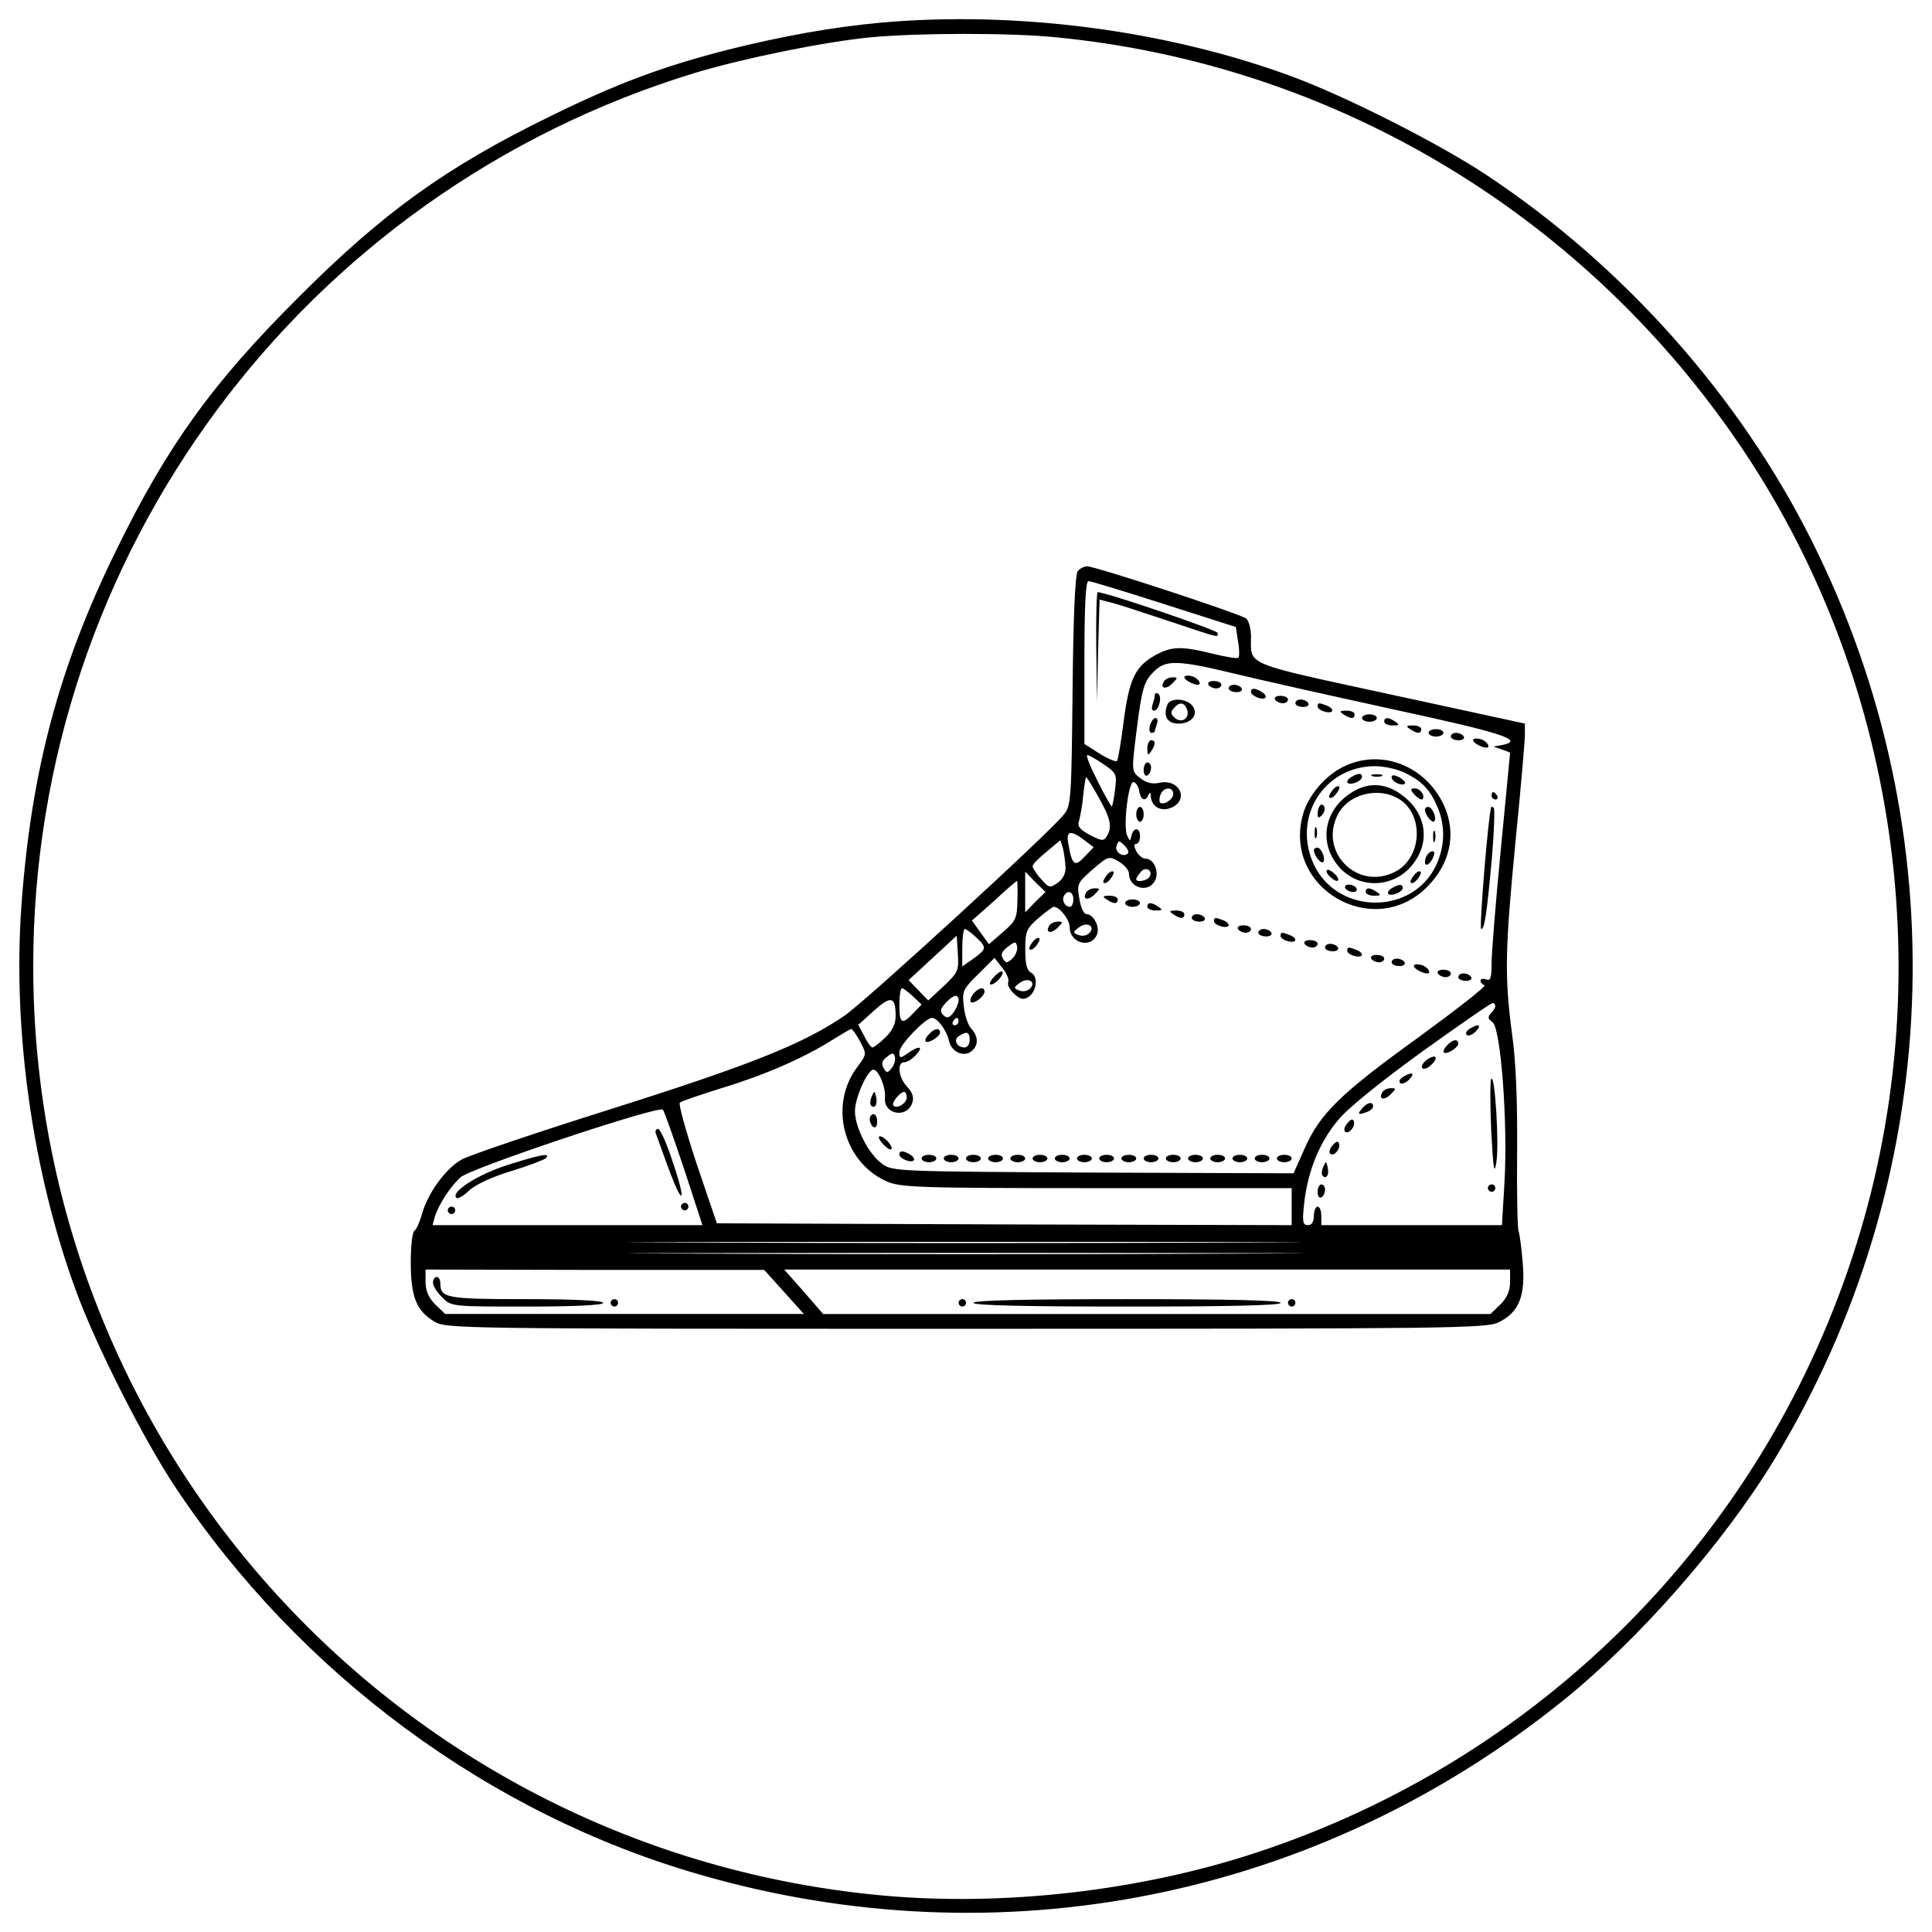 <?xml version="1.0" encoding="utf-8"?>
<!-- Svg Vector Icons : http://www.onlinewebfonts.com/icon -->
<!DOCTYPE svg PUBLIC "-//W3C//DTD SVG 1.1//EN" "http://www.w3.org/Graphics/SVG/1.1/DTD/svg11.dtd">
<svg version="1.1" xmlns="http://www.w3.org/2000/svg" xmlns:xlink="http://www.w3.org/1999/xlink" x="0px" y="0px" viewBox="0 0 1000 1000" enable-background="new 0 0 1000 1000" xml:space="preserve">
<g><g transform="translate(0,512) scale(0.1,-0.1)"><path d="M4563.1,5003.1c-252.9-23-509.6-69-800.8-141.8c-335.3-86.2-570.9-174.3-917.7-344.8c-536.4-262.5-862.1-496.2-1302.8-938.7c-442.6-440.6-676.3-766.3-938.7-1302.7C304.2,1667.7,160.5,1125.5,110.7,430.1c-46-641.8,57.5-1377.5,281.6-1988.6c101.5-279.7,350.6-772.1,515.4-1019.2c641.8-965.6,1626.5-1693.6,2716.6-2005.8c1557.5-450.2,3193.7-120.7,4460,896.6c396.6,318,833.4,816.2,1097.8,1249.1c883.2,1452.2,956,3245.4,193.5,4762.7c-373.6,745.2-971.3,1417.7-1678.3,1887.1c-247.1,164.8-739.5,413.8-1019.2,515.4C6030.6,4964.8,5258.5,5064.4,4563.1,5003.1z M5471.2,4926.5c1415.8-139.8,2693.6-894.7,3509.8-2074.8c846.8-1222.3,1074.8-2816.2,607.3-4235.9c-480.9-1463.7-1622.7-2603.6-3084.5-3084.5c-603.5-199.2-1310.4-279.7-1936.9-222.2C2074.4-4460.9,172-2378.5,172,119.7c0,2128.5,1392.8,4006,3431.2,4624.8c251,74.7,653.3,157.1,898.5,182C4741.2,4949.5,5229.8,4951.4,5471.2,4926.5z"/><path d="M5578.4,2163.9c-13.4-17.3-23-229.9-26.8-618.8c-5.7-553.7-7.7-595.8-44.1-639.9c-69-90-1026.9-967.5-1136.1-1042.2c-212.7-145.6-480.9-252.9-1201.2-480.9c-388.9-122.6-741.4-241.4-781.6-264.4c-82.4-46-176.3-176.2-205-283.5c-11.5-40.2-28.7-78.6-38.3-84.3c-11.5-5.8-19.2-80.5-19.2-164.8c0-176.3,28.7-249.1,120.7-304.6c59.4-38.3,116.9-38.3,2753-38.3c2525,0,2695.6,1.9,2758.8,34.5c105.4,51.7,137.9,138,122.6,310.4c-5.8,78.5-17.2,151.3-21.1,160.9c-5.7,9.6-9.6,195.4-7.6,411.9c1.9,266.3-5.8,465.5-26.8,613.1c-38.3,295-36.4,425.3,19.2,998.1c26.8,268.2,47.9,515.3,47.9,546v57.5l-697.4,151.3c-768.2,166.7-720.3,147.5-720.3,300.8c0,38.3-11.5,80.5-24.9,92c-28.7,23-779.7,270.1-823.8,270.1C5611,2188.8,5589.9,2177.3,5578.4,2163.9z M6024.8,1993.4l371.7-118.8l11.5-74.7c7.7-40.2,7.7-78.6,1.9-84.3c-5.7-5.7-65.1,3.8-134.1,21.1c-162.9,40.2-212.6,38.3-298.9-9.6c-101.5-57.5-132.2-122.6-160.9-341c-13.4-107.3-28.7-197.3-34.5-205c-5.7-5.7-47.9,11.5-90,38.3l-78.5,49.8v421.5c0,289.3,5.7,421.5,21.1,421.5C5645.5,2112.2,5821.7,2058.5,6024.8,1993.4z M6373.5,1637.1c124.5-30.7,500-114.9,833.4-187.8c576.6-124.5,687.8-160.9,567.1-185.8l-44.1-7.7l44.1-15.3c23-7.7,42.1-15.3,42.1-17.2c0,0-21.1-226.1-47.9-500c-26.8-274-47.9-540.3-47.9-592c0-74.7-5.8-90.1-28.7-80.5c-15.3,5.7-28.7,1.9-28.7-5.7c0-9.6,9.6-21.1,21.1-24.9c11.5-3.8-143.7-124.5-342.9-270.1c-406.2-293.1-509.6-394.6-590.1-578.6l-55.6-124.5L5657-949.3c-1013.5,5.8-1038.4,5.8-1092,46c-69,49.8-139.8,187.8-139.8,272c0,69,65.1,214.6,95.8,214.6c26.8,0,65.1-93.9,59.4-145.6c-7.7-86.2,115-109.2,141.8-24.9c9.6,26.8,0,53.6-26.8,82.4c-46,47.9-53.7,126.5-15.3,126.5c15.3,0,42.1,17.2,61.3,38.3c42.1,46,15.3,49.8-44.1,7.6c-38.3-26.8-42.1-26.8-42.1,7.7c0,36.4,136,176.3,168.6,176.3c28.7,0,74.7-63.2,88.1-118.8c13.4-59.4,76.6-86.2,116.9-53.6c36.4,30.6,36.4,74.7-1.9,116.9c-17.2,19.2-34.5,70.9-38.3,116.9c-9.6,76.6-3.8,88.1,74.7,164.7l84.3,84.3l40.2-51.7c23-26.8,36.4-61.3,30.7-74.7c-5.8-13.4,9.6-40.2,30.7-59.4c30.6-28.7,47.9-32.6,72.8-17.2c44.1,28.7,53.6,105.4,15.3,126.4c-23,11.5-30.6,46-30.6,118.8c0,93.9,5.7,109.2,67.1,162.8c38.3,32.6,74.7,59.4,80.5,59.4c30.6,0,82.4-67.1,82.4-105.4c0-84.3,113-113,141.8-36.4c15.3,38.3-19.2,103.5-53.6,103.5c-15.3,0-30.6,32.6-38.3,80.5c-13.4,76.6-9.6,82.4,69,151.3c80.4,69,84.3,70.9,136,40.2c28.7-17.3,51.7-44.1,51.7-61.3c0-74.7,99.6-103.4,134.1-38.3c24.9,46-3.8,115-47.9,115c-15.3,0-36.4,17.2-47.9,38.3c-13.4,26.8-13.4,38.3,0,38.3c9.6,0,19.2,17.2,19.2,38.3c0,47.9-32.6,49.8-44.1,5.7c-7.7-32.6-7.7-32.6-23,0c-21.1,49.8,7.7,285.5,34.5,275.9c13.4-3.8,24.9-24.9,28.7-47.9c7.7-46,32.6-55.6,47.9-17.3c7.7,13.4,11.5,11.5,11.5-7.7c3.8-55.6,53.7-82.4,107.3-59.4c93.9,42.2,40.2,151.4-63.2,128.4c-38.3-7.7-67.1,0-99.6,24.9c-44.1,34.5-44.1,36.4-19.2,235.6c28.7,229.9,38.3,266.3,97.7,321.9C6036.3,1704.1,6101.5,1702.2,6373.5,1637.1z M5712.5,1163.9c65.1-44.1,69-51.7,59.4-128.4c-5.7-46-13.4-86.2-17.2-90c-1.9-1.9-36.4,55.6-72.8,130.3c-38.3,74.7-63.2,136-53.6,136C5635.9,1211.7,5674.2,1190.7,5712.5,1163.9z M5687.6,991.4c61.3-109.2,70.9-153.3,40.2-201.2c-15.3-24.9-26.8-23-86.2,7.7c-55.6,30.7-67.1,46-55.6,76.6c5.7,23,17.3,80.5,21.1,132.2c5.8,49.8,11.5,90,15.3,90C5626.3,1096.8,5655.1,1048.9,5687.6,991.4z M6072.7,1010.6c0-28.7-49.8-61.3-69-44.1c-3.8,5.7-3.8,24.9,3.8,42.1C6022.9,1047,6072.7,1048.9,6072.7,1010.6z M5612.9,771.1l47.9-36.4l-47.9-49.8c-49.8-53.6-63.2-44.1-82.4,63.2C5515.2,820.9,5540.1,826.7,5612.9,771.1z M5515.2,633.2c1.9-32.6-13.4-63.2-40.2-82.4c-42.1-28.7-46-26.8-86.2,19.2c-24.9,26.8-44.1,57.5-44.1,67.1s32.6,42.1,72.8,74.7l70.9,59.4l13.4-42.2C5507.6,704.1,5513.3,661.9,5515.2,633.2z M5837.1,702.1c-23-23-70.9,9.6-57.5,40.2c9.6,28.7,13.4,28.7,40.2,1.9C5837.1,727.1,5844.7,709.8,5837.1,702.1z M5950.1,581.5c-13.4-21.1-69-30.7-69-11.5c0,5.7,11.5,23,24.9,38.3C5930.9,637,5969.3,614,5950.1,581.5z M5358.1,451.2l-51.7-53.6v105.4v105.4l51.7-53.6l53.6-51.7L5358.1,451.2z M5266.2,460.7c-1.9-93.9-7.7-107.3-74.7-164.8l-72.8-63.2l-44.1,61.3l-44.1,61.3l115,101.5c61.3,57.5,115,103.5,118.8,103.5C5266.2,560.4,5268.1,514.4,5266.2,460.7z M5555.4,464.6c0-21.1-7.7-38.3-17.2-38.3c-26.8,0-44.1,34.5-30.6,57.5C5526.7,516.3,5555.4,504.8,5555.4,464.6z M5637.8,290.2c-13.4-13.4-36.4-17.2-55.6-9.6c-30.7,11.5-30.7,15.3,3.8,40.2C5628.3,351.6,5672.3,324.7,5637.8,290.2z M5051.6,269.2c57.5-53.6,55.5-61.3-13.4-111.1l-57.5-40.2v95.8c0,53.6,5.7,97.7,13.4,97.7C5001.8,311.3,5026.7,292.2,5051.6,269.2z M4884.9,16.3l-80.5-74.7l-49.8,51.7l-51.7,53.6l124.5,115L4952,276.8l5.7-92C4963.5,96.7,4959.6,87.1,4884.9,16.3z M5241.2,160c-28.7-26.8-34.5-26.8-49.8-1.9c-13.4,21.1-5.7,38.3,24.9,61.3c38.3,28.7,42.1,28.7,47.9,1.9C5268.1,205.9,5258.5,177.2,5241.2,160z M5331.3,2.9c-13.4-13.4-36.4-17.2-55.6-9.6c-30.6,11.5-30.6,15.3,3.8,40.2C5321.7,64.2,5365.8,37.3,5331.3,2.9z M4725.9-37.4l44.1-42.1l-42.1-44.1c-59.4-63.2-72.8-55.5-72.8,42.2c0,47.9,5.7,86.2,13.4,86.2C4676.1,4.8,4701-14.4,4725.9-37.4z M4635.9-140.8c0-38.3-17.2-74.7-53.6-109.2c-28.7-28.7-59.4-51.7-67.1-51.7c-5.8,0-26.8,26.8-42.1,59.4l-30.7,57.5l82.4,74.7C4612.9-31.6,4635.9-37.4,4635.9-140.8z M4961.6-58.4c0-13.4-11.5-42.1-26.8-63.2c-23-28.7-32.6-30.7-51.7-13.4c-19.2,19.2-17.2,32.6,11.5,63.2C4934.7-27.8,4961.6-22,4961.6-58.4z M7739.5-87.2c0-7.7-9.6-24.9-23-38.3c-17.2-17.2-15.3-28.7,9.6-46c42.1-34.5,78.6-517.3,61.3-823.8l-13.4-226h-467.5H6839v47.9c0,26.8-7.7,47.9-19.2,47.9c-9.6,0-19.2-21.1-19.2-47.9c0-30.7-11.5-47.9-30.6-47.9c-26.8,0-30.7,15.3-19.2,116.9c19.2,164.7,78.5,310.3,172.4,423.4c47.9,61.3,214.6,195.4,433,354.4c195.4,139.9,360.2,254.8,369.8,254.8C7733.7-71.8,7739.5-79.5,7739.5-87.2z M4961.6-167.6c0-9.6-9.6-19.2-21.1-19.2c-9.6,0-13.4,9.6-7.7,19.2c5.7,11.5,15.3,19.2,21.1,19.2C4957.7-148.5,4961.6-156.1,4961.6-167.6z M4451.9-271.1c34.5-65.1,34.5-65.1-13.4-130.3c-149.4-195.4-74.7-490.4,147.5-592c72.8-32.6,147.5-36.4,1090.1-36.4h1009.6v-95.8v-95.8l-1486.7,3.8l-1488.6,5.8l-103.5,304.6c-55.6,168.6-95.8,312.3-88.1,319.9c7.7,7.7,105.4,40.2,214.6,74.7c222.2,67.1,423.4,155.2,567.1,245.2c53.6,32.6,99.6,61.3,105.4,61.3S4432.8-234.7,4451.9-271.1z M5019-263.4c0-21.1-11.5-38.3-26.8-38.3c-40.2,0-59.4,40.2-28.7,59.4C5005.6-215.5,5019-221.3,5019-263.4z M4614.8-409c-21.1-26.8-26.8-24.9-42.1,1.9c-11.5,23-7.7,38.3,19.2,57.5c28.7,23,34.5,21.1,40.2-1.9C4635.9-366.9,4628.2-393.7,4614.8-409z M4693.3-560.4c0-30.7-51.7-61.3-69-42.2c-13.4,11.5,32.6,69,55.6,70.9C4687.6-531.6,4693.3-545.1,4693.3-560.4z M3540-928.2l95.8-293.1h-697.4h-699.3l11.5,44c21.1,63.2,76.6,151.4,132.2,203.1c51.7,47.9,1026.9,373.6,1047.9,350.6C3438.5-631.3,3486.4-769.2,3540-928.2z M6404.1-1311.4c-770.2-3.8-2038.4-3.8-2816.2,0c-777.8,1.9-145.6,3.8,1402.4,3.8C6540.2-1307.5,7176.2-1309.5,6404.1-1311.4z M6411.8-1368.9c-775.9-3.8-2048-3.8-2825.8,0c-775.9,1.9-139.9,3.9,1413.9,3.9C6553.6-1365,7189.6-1366.9,6411.8-1368.9z M4059.2-1568.1l101.5-113h-929.2h-927.3l-51.7,49.8c-34.5,34.5-49.8,70.9-49.8,115v65.1l877.4-1.9h875.5L4059.2-1568.1z M7816.1-1516.4c0-44.1-15.3-80.5-49.8-115l-51.7-49.8H5988.4H4260.4l-99.6,114.9l-101.5,115h1877.5h1879.4V-1516.4z"/><path d="M5674.2,1773.1l3.8-283.5l5.8,264.4l7.6,262.5l51.7-13.4c28.7-5.7,162.8-49.8,300.8-95.8c281.6-93.9,258.6-88.1,258.6-63.2c0,13.4-576.7,210.7-620.7,210.7C5676.1,2054.7,5672.3,1928.3,5674.2,1773.1z"/><path d="M6130.2,1614.1c0-13.4,46-38.3,69-38.3c24.9,0,1.9,36.4-30.6,44.1C6147.4,1625.6,6130.2,1623.6,6130.2,1614.1z"/><path d="M6024.8,1593c-23-36.4,9.6-44.1,42.1-11.5c30.6,30.7,30.6,32.6,1.9,32.6C6051.6,1614.1,6030.6,1604.5,6024.8,1593z"/><path d="M6254.7,1575.8c5.8-9.6,24.9-19.2,40.2-19.2c15.3,0,26.8,9.6,26.8,19.2c0,11.5-17.3,19.2-40.2,19.2C6260.5,1594.9,6249,1587.3,6254.7,1575.8z"/><path d="M6360.1,1556.6c0-9.6,17.3-19.2,40.2-19.2c21.1,0,32.6,9.6,26.8,19.2c-5.8,11.5-24.9,19.2-40.2,19.2C6371.6,1575.8,6360.1,1568.1,6360.1,1556.6z"/><path d="M6475,1539.4c0-21.1,59.4-46,74.7-30.7c5.7,5.7-1.9,19.2-17.3,28.7C6496.1,1560.4,6475,1560.4,6475,1539.4z"/><path d="M5976.9,1520.2c0-9.6-5.7-30.7-11.5-47.9c-5.7-17.2-3.8-30.7,7.7-30.7c24.9,0,44.1,72.8,21.1,88.1C5984.6,1535.5,5976.9,1531.7,5976.9,1520.2z"/><path d="M6599.6,1499.1c5.7-9.6,24.9-19.2,40.2-19.2c15.3,0,26.8,9.6,26.8,19.2c0,11.5-17.2,19.2-40.2,19.2C6605.3,1518.3,6593.8,1510.6,6599.6,1499.1z"/><path d="M6042.1,1472.3c-23-59.4,0-97.7,57.5-97.7c69,0,107.3,49.8,70.9,93.9C6137.9,1506.8,6055.5,1508.7,6042.1,1472.3z M6143.6,1449.3c17.2-44.1-24.9-76.6-61.3-46c-23,19.2-24.9,30.7-7.7,49.8C6103.4,1487.6,6128.3,1487.6,6143.6,1449.3z"/><path d="M6704.9,1480c0-9.6,17.3-19.2,40.2-19.2c21.1,0,32.6,9.6,26.8,19.2c-5.7,11.5-24.9,19.2-40.2,19.2C6716.4,1499.1,6704.9,1491.5,6704.9,1480z"/><path d="M6819.9,1462.7c0-9.6,17.3-21.1,38.3-26.8c46-11.5,51.7,15.3,7.7,32.6C6825.6,1483.8,6819.9,1483.8,6819.9,1462.7z"/><path d="M6954,1422.5c36.4-24.9,57.5-24.9,57.5,0c0,11.5-19.2,19.2-42.1,19.2C6932.9,1441.6,6931,1437.8,6954,1422.5z"/><path d="M7049.8,1403.3c0-9.6,17.2-19.2,38.3-19.2s38.3,9.6,38.3,19.2c0,11.5-17.3,19.2-38.3,19.2S7049.8,1414.8,7049.8,1403.3z"/><path d="M5952,1365c-5.8-21.1-1.9-38.3,7.6-38.3s17.2,3.8,17.2,7.7c0,3.8,5.8,21.1,11.5,38.3c5.8,17.2,3.8,30.7-7.7,30.7C5971.2,1403.3,5957.8,1386.1,5952,1365z"/><path d="M7164.7,1384.2c0-9.6,19.2-19.2,44.1-19.2c34.5,0,36.4,3.8,13.4,19.2C7185.8,1409.1,7164.7,1409.1,7164.7,1384.2z"/><path d="M7298.8,1345.9c36.4-24.9,57.5-24.9,57.5,0c0,11.5-19.2,19.2-42.1,19.2C7277.8,1365,7275.8,1361.2,7298.8,1345.9z"/><path d="M7394.6,1326.7c0-9.6,17.2-19.2,38.3-19.2c21.1,0,38.3,9.6,38.3,19.2c0,11.5-17.2,19.2-38.3,19.2C7411.9,1345.9,7394.6,1338.2,7394.6,1326.7z"/><path d="M7509.6,1307.5c0-9.6,17.2-19.2,40.2-19.2c21.1,0,32.6,9.6,26.8,19.2c-5.7,11.5-24.9,19.2-40.2,19.2C7521.1,1326.7,7509.6,1319,7509.6,1307.5z"/><path d="M7624.5,1288.4c0-13.4,46-38.3,69-38.3c24.9,0,1.9,36.4-30.6,44.1C7641.8,1299.9,7624.5,1298,7624.5,1288.4z"/><path d="M5938.6,1246.2c0-36.4,3.8-38.3,19.2-15.3c24.9,36.4,24.9,57.5,0,57.5C5948.2,1288.4,5938.6,1269.2,5938.6,1246.2z"/><path d="M6963.6,1156.2c-99.6-44.1-193.5-153.3-220.3-254.8C6639.8,522.1,7109.2,250,7387,529.7c120.7,120.7,153.3,277.8,86.2,423.4C7379.3,1154.3,7155.2,1244.3,6963.6,1156.2z M7275.8,1117.9c88.1-44.1,128.4-88.1,166.7-180.1c38.3-92,36.4-197.3-7.7-293.1c-118.8-260.6-505.8-262.5-632.2-3.8c-116.9,243.3,46,509.6,310.4,513.4C7166.6,1154.3,7233.7,1139,7275.8,1117.9z"/><path d="M6992.3,1096.8c-15.3-9.6-23-23-17.2-28.7c15.3-15.3,74.7,9.6,74.7,30.7S7028.7,1119.8,6992.3,1096.8z"/><path d="M7103.4,1102.5c11.5-3.8,34.5-3.8,47.9,0c11.5,5.8,1.9,9.6-24.9,9.6S7090,1108.3,7103.4,1102.5z"/><path d="M7203,1096.8c0-23,53.6-47.9,69-32.6c5.8,5.8-7.7,19.2-28.7,32.6C7214.5,1110.2,7203,1110.2,7203,1096.8z"/><path d="M6896.5,1029.7c-13.4-17.2-21.1-34.5-15.3-38.3c5.7-5.7,21.1,1.9,34.5,19.2c13.4,17.2,21.1,34.5,15.3,38.3C6925.3,1054.6,6909.9,1047,6896.5,1029.7z"/><path d="M6990.4,1014.4c-137.9-90-164.8-256.7-63.2-377.4c99.6-118.8,279.7-116.9,379.3,1.9c103.4,122.6,76.6,281.6-63.2,375.5C7160.9,1070,7072.8,1070,6990.4,1014.4z M7273.9,958.9c97.7-99.6,70.9-287.4-51.7-350.6c-195.4-101.5-398.5,101.5-297,297C6988.5,1025.9,7176.2,1054.6,7273.9,958.9z"/><path d="M7318,1010.6c13.4-15.3,30.6-28.7,40.2-28.7s11.5,13.4,5.8,28.7c-7.7,15.3-24.9,28.7-40.2,28.7C7298.8,1039.3,7298.8,1033.6,7318,1010.6z"/><path d="M6833.3,951.2c-7.7-7.7-13.4-26.8-13.4-44.1c0-21.1,5.7-23,21.1-7.7c11.5,11.5,19.2,30.6,13.4,44.1C6850.5,955,6840.9,958.9,6833.3,951.2z"/><path d="M7375.5,930.1c0-26.8,36.4-72.8,47.9-61.3c15.3,15.3-9.6,74.7-30.7,74.7C7383.1,943.5,7375.5,937.8,7375.5,930.1z"/><path d="M6804.6,809.4c0-26.8,3.8-36.4,9.6-23c3.8,11.5,3.8,34.5,0,47.9C6808.4,845.8,6804.6,836.2,6804.6,809.4z"/><path d="M7417.6,790.3c0-26.8,3.8-36.4,9.6-23c3.8,11.5,3.8,34.5,0,47.9C7421.5,826.7,7417.6,817.1,7417.6,790.3z"/><path d="M6800.7,719.4c0-26.8,36.4-72.8,47.9-61.3c15.3,15.3-9.6,74.7-30.6,74.7C6808.4,732.8,6800.7,727.1,6800.7,719.4z"/><path d="M7381.2,684.9c-17.2-47.9,7.7-55.6,32.6-11.5c13.4,28.7,13.4,40.2,0,40.2C7402.3,713.6,7388.9,700.2,7381.2,684.9z"/><path d="M6877.4,589.1c13.4-15.3,32.6-28.7,42.1-28.7c11.5,0,9.6,13.4-3.8,28.7c-13.4,15.3-32.6,28.7-42.1,28.7C6862,617.8,6863.9,604.4,6877.4,589.1z"/><path d="M7318,589.1c-13.4-17.2-21.1-34.5-15.3-38.3c5.7-5.7,21.1,1.9,34.5,19.2c13.4,17.2,21.1,34.5,15.3,38.3C7346.7,614,7331.4,606.4,7318,589.1z"/><path d="M6963.6,522.1c5.7-9.6,24.9-19.2,40.2-19.2c15.3,0,23,9.6,17.2,19.2c-5.7,11.5-24.9,19.2-40.2,19.2C6965.5,541.2,6957.8,533.6,6963.6,522.1z"/><path d="M7203,522.1c-15.3-9.6-23-23-17.2-28.7c15.3-15.3,74.7,9.6,74.7,30.7C7260.5,545,7239.5,545,7203,522.1z"/><path d="M7068.9,502.9c0-9.6,19.2-19.2,44.1-19.2c34.5,0,36.4,3.8,13.4,19.2C7090,527.8,7068.9,527.8,7068.9,502.9z"/><path d="M5919.5,1133.2c0-21.1,9.6-32.6,19.2-26.8c11.5,5.7,19.2,24.9,19.2,40.2c0,15.3-7.7,26.8-19.2,26.8C5929,1173.4,5919.5,1156.2,5919.5,1133.2z"/><path d="M7720.3,1001c0-9.6,9.6-19.2,21.1-19.2c9.6,0,13.4,9.6,7.7,19.2c-5.7,11.5-15.3,19.2-21.1,19.2C7724.1,1020.2,7720.3,1012.5,7720.3,1001z"/><path d="M5881.1,905.2c0-21.1,9.6-38.3,19.2-38.3c11.5,0,19.2,17.2,19.2,38.3c0,21.1-7.7,38.3-19.2,38.3C5890.7,943.5,5881.1,926.3,5881.1,905.2z"/><path d="M7718.4,941.6c-15.3-42.1-63.2-630.3-51.7-630.3c17.2,0,28.7,74.7,55.5,369.7c11.5,136,15.3,251,9.6,256.7C7726.1,945.5,7718.4,945.5,7718.4,941.6z"/><path d="M5727.9,589.1c-13.4-17.2-21.1-34.5-15.3-38.3c5.7-5.7,21.1,1.9,34.5,19.2s21.1,34.5,15.3,38.3C5756.6,614,5741.3,606.4,5727.9,589.1z"/><path d="M5622.5,501c-23-36.4,9.6-44.1,42.2-11.5c30.6,30.7,30.6,32.6,1.9,32.6C5649.3,522.1,5628.3,512.5,5622.5,501z"/><path d="M5727.9,464.6c36.4-24.9,57.5-24.9,57.5,0c0,11.5-19.2,19.2-42.2,19.2C5706.8,483.7,5704.9,479.9,5727.9,464.6z"/><path d="M5823.7,445.4c0-9.6,17.2-19.2,38.3-19.2c21.1,0,38.3,9.6,38.3,19.2c0,11.5-17.2,19.2-38.3,19.2C5840.9,464.6,5823.7,456.9,5823.7,445.4z"/><path d="M5938.6,426.3c0-9.6,19.2-19.2,44.1-19.2c34.5,0,36.4,3.8,13.4,19.2C5959.7,451.2,5938.6,451.2,5938.6,426.3z"/><path d="M6072.7,387.9c36.4-24.9,57.5-24.9,57.5,0c0,11.5-19.2,19.2-42.2,19.2C6051.6,407.1,6049.7,403.3,6072.7,387.9z"/><path d="M6168.5,368.8c0-9.6,17.3-19.2,40.2-19.2c21.1,0,32.6,9.6,26.8,19.2c-5.8,11.5-24.9,19.2-40.2,19.2C6180,387.9,6168.5,380.3,6168.5,368.8z"/><path d="M6283.5,351.6c0-9.6,17.2-21.1,38.3-26.8c46-11.5,51.7,15.3,7.7,32.6C6289.2,372.6,6283.5,372.6,6283.5,351.6z"/><path d="M5430.9,328.6c-23-36.4,9.6-44.1,42.1-11.5c30.6,30.7,30.6,32.6,1.9,32.6C5457.7,349.6,5436.7,340.1,5430.9,328.6z"/><path d="M6408,311.3c5.7-9.6,24.9-19.2,40.2-19.2c15.3,0,26.8,9.6,26.8,19.2c0,11.5-17.2,19.2-40.2,19.2C6413.7,330.5,6402.2,322.8,6408,311.3z"/><path d="M6513.4,292.2c0-9.6,17.2-19.2,40.2-19.2c21.1,0,32.6,9.6,26.8,19.2c-5.7,11.5-24.9,19.2-40.2,19.2C6524.8,311.3,6513.4,303.7,6513.4,292.2z"/><path d="M6628.3,274.9c0-9.6,17.3-21.1,38.3-26.8c46-11.5,51.7,15.3,7.7,32.6C6634,296,6628.3,296,6628.3,274.9z"/><path d="M5344.7,244.3c-13.4-17.2-21.1-34.5-15.3-38.3c5.8-5.7,21.1,1.9,34.5,19.2c13.4,17.2,21.1,34.5,15.3,38.3C5373.4,269.2,5358.1,261.5,5344.7,244.3z"/><path d="M6752.8,234.7c5.7-9.6,24.9-19.2,40.2-19.2c15.3,0,26.8,9.6,26.8,19.2c0,11.5-17.2,19.2-40.2,19.2C6758.6,253.8,6747.1,246.2,6752.8,234.7z"/><path d="M6858.2,215.5c0-9.6,17.2-19.2,40.2-19.2c21.1,0,32.6,9.6,26.8,19.2c-5.7,11.5-24.9,19.2-40.2,19.2C6869.7,234.7,6858.2,227,6858.2,215.5z"/><path d="M6973.2,198.3c0-9.6,17.2-21.1,38.3-26.8c46-11.5,51.7,15.3,7.7,32.6C6978.9,219.4,6973.2,219.4,6973.2,198.3z"/><path d="M7097.7,158.1c5.7-9.6,24.9-19.2,40.2-19.2c15.3,0,26.8,9.6,26.8,19.2c0,11.5-17.2,19.2-40.2,19.2C7103.4,177.2,7091.9,169.6,7097.7,158.1z"/><path d="M7203,138.9c0-9.6,17.2-19.2,40.2-19.2c21.1,0,32.6,9.6,26.8,19.2c-5.7,11.5-24.9,19.2-40.2,19.2C7214.5,158.1,7203,150.4,7203,138.9z"/><path d="M7318,119.7c0-13.4,46-38.3,69-38.3c24.9,0,1.9,36.4-30.6,44.1C7335.2,131.2,7318,129.3,7318,119.7z"/><path d="M5143.6,62.3c-19.2-21.1-24.9-38.3-15.3-38.3c24.9,0,72.8,55.5,59.4,67.1C5181.9,96.7,5162.7,83.3,5143.6,62.3z"/><path d="M7442.5,81.4c5.7-9.6,24.9-19.2,40.2-19.2c15.3,0,26.8,9.6,26.8,19.2c0,11.5-17.3,19.2-40.2,19.2C7448.3,100.6,7436.8,92.9,7442.5,81.4z"/><path d="M7547.9,62.3c0-9.6,17.3-19.2,40.2-19.2c21.1,0,32.6,9.6,26.8,19.2c-5.7,11.5-24.9,19.2-40.2,19.2C7559.4,81.4,7547.9,73.8,7547.9,62.3z"/><path d="M5038.2-23.9c-13.4-17.2-19.2-34.5-13.4-42.2c15.3-13.4,70.9,28.7,70.9,53.7C5095.7,14.4,5065,8.6,5038.2-23.9z"/><path d="M4812.1-229c-36.4-36.4-26.8-57.5,15.3-34.5c21.1,11.5,38.3,28.7,38.3,38.3C4865.8-198.3,4838.9-202.1,4812.1-229z"/><path d="M4511.3-556.6c-7.7-19.2-9.6-40.2-1.9-46c19.2-19.2,34.5,7.7,24.9,46C4526.7-524,4526.7-524,4511.3-556.6z"/><path d="M4501.8-673.4c0-15.3,9.6-34.5,19.2-40.2c11.5-5.8,19.2,5.7,19.2,26.8c0,23-7.7,40.2-19.2,40.2C4511.3-646.6,4501.8-658.1,4501.8-673.4z"/><path d="M4568.8-799.8c19.2-21.1,38.3-34.5,44.1-28.7c13.4,11.5-34.5,67.1-59.4,67.1C4543.9-761.5,4549.7-778.8,4568.8-799.8z"/><path d="M4655-855.4c0-21.1,59.4-46,74.7-30.6c5.8,5.7-1.9,19.2-17.2,28.7C4676.1-834.3,4655-834.3,4655-855.4z"/><path d="M4770-876.5c0-9.6,17.2-19.2,38.3-19.2c21.1,0,38.3,9.6,38.3,19.2c0,11.5-17.2,19.2-38.3,19.2C4787.2-857.3,4770-865,4770-876.5z"/><path d="M4884.9-876.5c0-9.6,17.2-19.2,38.3-19.2c21.1,0,38.3,9.6,38.3,19.2c0,11.5-17.2,19.2-38.3,19.2C4902.2-857.3,4884.9-865,4884.9-876.5z"/><path d="M4999.9-876.5c0-9.6,17.2-19.2,38.3-19.2c21.1,0,38.3,9.6,38.3,19.2c0,11.5-17.2,19.2-38.3,19.2C5017.1-857.3,4999.9-865,4999.9-876.5z"/><path d="M5114.8-876.5c0-9.6,17.2-19.2,38.3-19.2c21.1,0,38.3,9.6,38.3,19.2c0,11.5-17.2,19.2-38.3,19.2C5132-857.3,5114.8-865,5114.8-876.5z"/><path d="M5229.8-876.5c0-9.6,17.2-19.2,38.3-19.2c21.1,0,38.3,9.6,38.3,19.2c0,11.5-17.2,19.2-38.3,19.2C5247-857.3,5229.8-865,5229.8-876.5z"/><path d="M5344.7-876.5c0-9.6,17.2-19.2,38.3-19.2c21.1,0,38.3,9.6,38.3,19.2c0,11.5-17.3,19.2-38.3,19.2C5361.9-857.3,5344.7-865,5344.7-876.5z"/><path d="M5459.7-876.5c0-9.6,17.2-19.2,38.3-19.2c21.1,0,38.3,9.6,38.3,19.2c0,11.5-17.2,19.2-38.3,19.2C5476.9-857.3,5459.7-865,5459.7-876.5z"/><path d="M5574.6-876.5c0-9.6,17.2-19.2,38.3-19.2c21.1,0,38.3,9.6,38.3,19.2c0,11.5-17.2,19.2-38.3,19.2C5591.8-857.3,5574.6-865,5574.6-876.5z"/><path d="M5689.6-876.5c0-9.6,17.2-19.2,38.3-19.2c21.1,0,38.3,9.6,38.3,19.2c0,11.5-17.3,19.2-38.3,19.2C5706.8-857.3,5689.6-865,5689.6-876.5z"/><path d="M5804.5-876.5c0-9.6,17.2-19.2,38.3-19.2c21.1,0,38.3,9.6,38.3,19.2c0,11.5-17.3,19.2-38.3,19.2C5821.7-857.3,5804.5-865,5804.5-876.5z"/><path d="M5919.5-876.5c0-9.6,17.2-19.2,38.3-19.2c21.1,0,38.3,9.6,38.3,19.2c0,11.5-17.2,19.2-38.3,19.2C5936.7-857.3,5919.5-865,5919.5-876.5z"/><path d="M6034.4-876.5c0-9.6,17.2-19.2,38.3-19.2c21.1,0,38.3,9.6,38.3,19.2c0,11.5-17.2,19.2-38.3,19.2C6051.6-857.3,6034.4-865,6034.4-876.5z"/><path d="M6149.4-876.5c0-9.6,17.2-19.2,38.3-19.2s38.3,9.6,38.3,19.2c0,11.5-17.3,19.2-38.3,19.2S6149.4-865,6149.4-876.5z"/><path d="M6264.3-876.5c0-9.6,17.3-19.2,38.3-19.2s38.3,9.6,38.3,19.2c0,11.5-17.2,19.2-38.3,19.2S6264.3-865,6264.3-876.5z"/><path d="M6379.2-876.5c0-9.6,17.2-19.2,38.3-19.2c21.1,0,38.3,9.6,38.3,19.2c0,11.5-17.2,19.2-38.3,19.2C6396.5-857.3,6379.2-865,6379.2-876.5z"/><path d="M6494.2-876.5c0-9.6,17.2-19.2,38.3-19.2c21.1,0,38.3,9.6,38.3,19.2c0,11.5-17.2,19.2-38.3,19.2C6511.4-857.3,6494.2-865,6494.2-876.5z"/><path d="M6609.1-876.5c0-9.6,17.2-19.2,38.3-19.2s38.3,9.6,38.3,19.2c0,11.5-17.3,19.2-38.3,19.2S6609.1-865,6609.1-876.5z"/><path d="M7605.4-205.9c-15.3-9.6-21.1-23-13.4-30.7c7.7-7.6,28.7,0,46,17.2C7672.4-184.9,7653.3-175.3,7605.4-205.9z"/><path d="M7494.3-286.4c-36.4-36.4-26.8-57.5,15.3-34.5c21.1,11.5,38.3,28.7,38.3,38.3C7547.9-255.8,7521.1-259.6,7494.3-286.4z"/><path d="M7383.1-366.9c-19.2-15.3-28.7-34.5-21.1-42.1c7.7-7.6,28.7,0,46,17.2C7450.2-351.6,7431-332.4,7383.1-366.9z"/><path d="M7260.5-455c-15.3-9.6-21.1-23-13.4-30.7c7.7-7.7,28.7,0,46,17.2C7327.6-433.9,7308.4-424.4,7260.5-455z"/><path d="M7718.4-464.6c-5.8-9.6-5.8-130.3,0-268.2c11.5-201.2,15.3-231.8,26.8-162.8C7760.5-801.8,7737.6-433.9,7718.4-464.6z"/><path d="M7155.2-533.6c-23-36.4,9.6-44.1,42.1-11.5c30.6,30.7,30.6,32.6,1.9,32.6C7182-512.5,7160.9-522.1,7155.2-533.6z"/><path d="M7049.8-617.8c-26.8-30.7-19.2-34.5,26.8-17.3c17.2,5.8,30.6,19.2,30.6,28.7C7107.3-579.5,7076.6-585.3,7049.8-617.8z"/><path d="M6975.1-692.6c-15.3-17.2-21.1-36.4-13.4-44.1c17.2-17.2,55.5,24.9,46,51.8C7003.8-669.6,6992.3-671.5,6975.1-692.6z"/><path d="M6898.4-807.5c-15.3-17.2-21.1-36.4-13.4-44.1c17.2-17.2,55.5,24.9,46,51.7C6927.2-784.5,6915.7-786.4,6898.4-807.5z"/><path d="M6848.6-920.6c-7.7-19.2-9.6-40.2-1.9-46c19.2-19.2,34.5,7.7,24.9,46C6863.9-888,6863.9-888,6848.6-920.6z"/><path d="M6819.9-1050.8c0-21.1,9.6-32.6,19.2-26.8c11.5,5.7,19.2,24.9,19.2,40.2c0,15.3-7.7,26.8-19.2,26.8C6829.5-1010.6,6819.9-1027.8,6819.9-1050.8z"/><path d="M7701.2-1029.7c0-9.6,9.6-19.2,19.2-19.2c11.5,0,19.2,9.6,19.2,19.2c0,11.5-7.7,19.2-19.2,19.2C7710.7-1010.6,7701.2-1018.3,7701.2-1029.7z"/><path d="M3394.4-746.2c90-252.9,118.8-321.8,132.2-321.8c7.7,0-11.5,78.5-44.1,172.4c-30.6,95.8-65.1,172.4-76.6,172.4C3394.4-723.2,3390.6-734.7,3394.4-746.2z"/><path d="M2630-909.1c-153.3-47.9-298.9-139.8-268.2-170.5c7.7-7.7,38.3,9.6,67.1,38.3c34.5,30.7,115,69,216.5,99.6c88.1,26.8,168.6,57.5,180.1,67.1C2854.2-845.8,2798.6-855.4,2630-909.1z"/><path d="M3524.7-1125.5c0-9.6,9.6-19.2,19.2-19.2c11.5,0,19.2,9.6,19.2,19.2c0,11.5-7.7,19.2-19.2,19.2C3534.3-1106.4,3524.7-1114,3524.7-1125.5z"/><path d="M2317.7-1144.7c0-9.6,9.6-19.2,19.2-19.2c11.5,0,19.2,9.6,19.2,19.2c0,11.5-7.7,19.2-19.2,19.2C2327.3-1125.5,2317.7-1133.2,2317.7-1144.7z"/><path d="M2241.1-1518.3c0-17.3,21.1-51.7,47.9-76.6c46-47.9,47.9-47.9,440.6-47.9c249.1,0,392.7,7.7,392.7,19.2c0,11.5-145.6,19.2-398.5,19.2c-411.9,0-444.5,5.7-444.5,80.4c0,19.2-7.7,34.5-19.2,34.5C2250.7-1489.5,2241.1-1503,2241.1-1518.3z"/><path d="M3160.7-1623.6c0-9.6,9.6-19.2,19.2-19.2c11.5,0,19.2,9.6,19.2,19.2c0,11.5-7.7,19.2-19.2,19.2C3170.3-1604.5,3160.7-1612.2,3160.7-1623.6z"/><path d="M4961.6-1623.6c0-9.6,9.6-19.2,19.2-19.2c11.5,0,19.2,9.6,19.2,19.2c0,11.5-7.7,19.2-19.2,19.2C4971.1-1604.5,4961.6-1612.2,4961.6-1623.6z"/><path d="M5038.2-1623.6c0-13.4,277.8-19.2,795.1-19.2s795.1,5.7,795.1,19.2c0,13.4-277.8,19.2-795.1,19.2S5038.2-1610.2,5038.2-1623.6z"/><path d="M6666.6-1623.6c0-9.6,9.6-19.2,19.2-19.2c11.5,0,19.2,9.6,19.2,19.2c0,11.5-7.7,19.2-19.2,19.2C6676.2-1604.5,6666.6-1612.2,6666.6-1623.6z"/></g></g>
</svg>